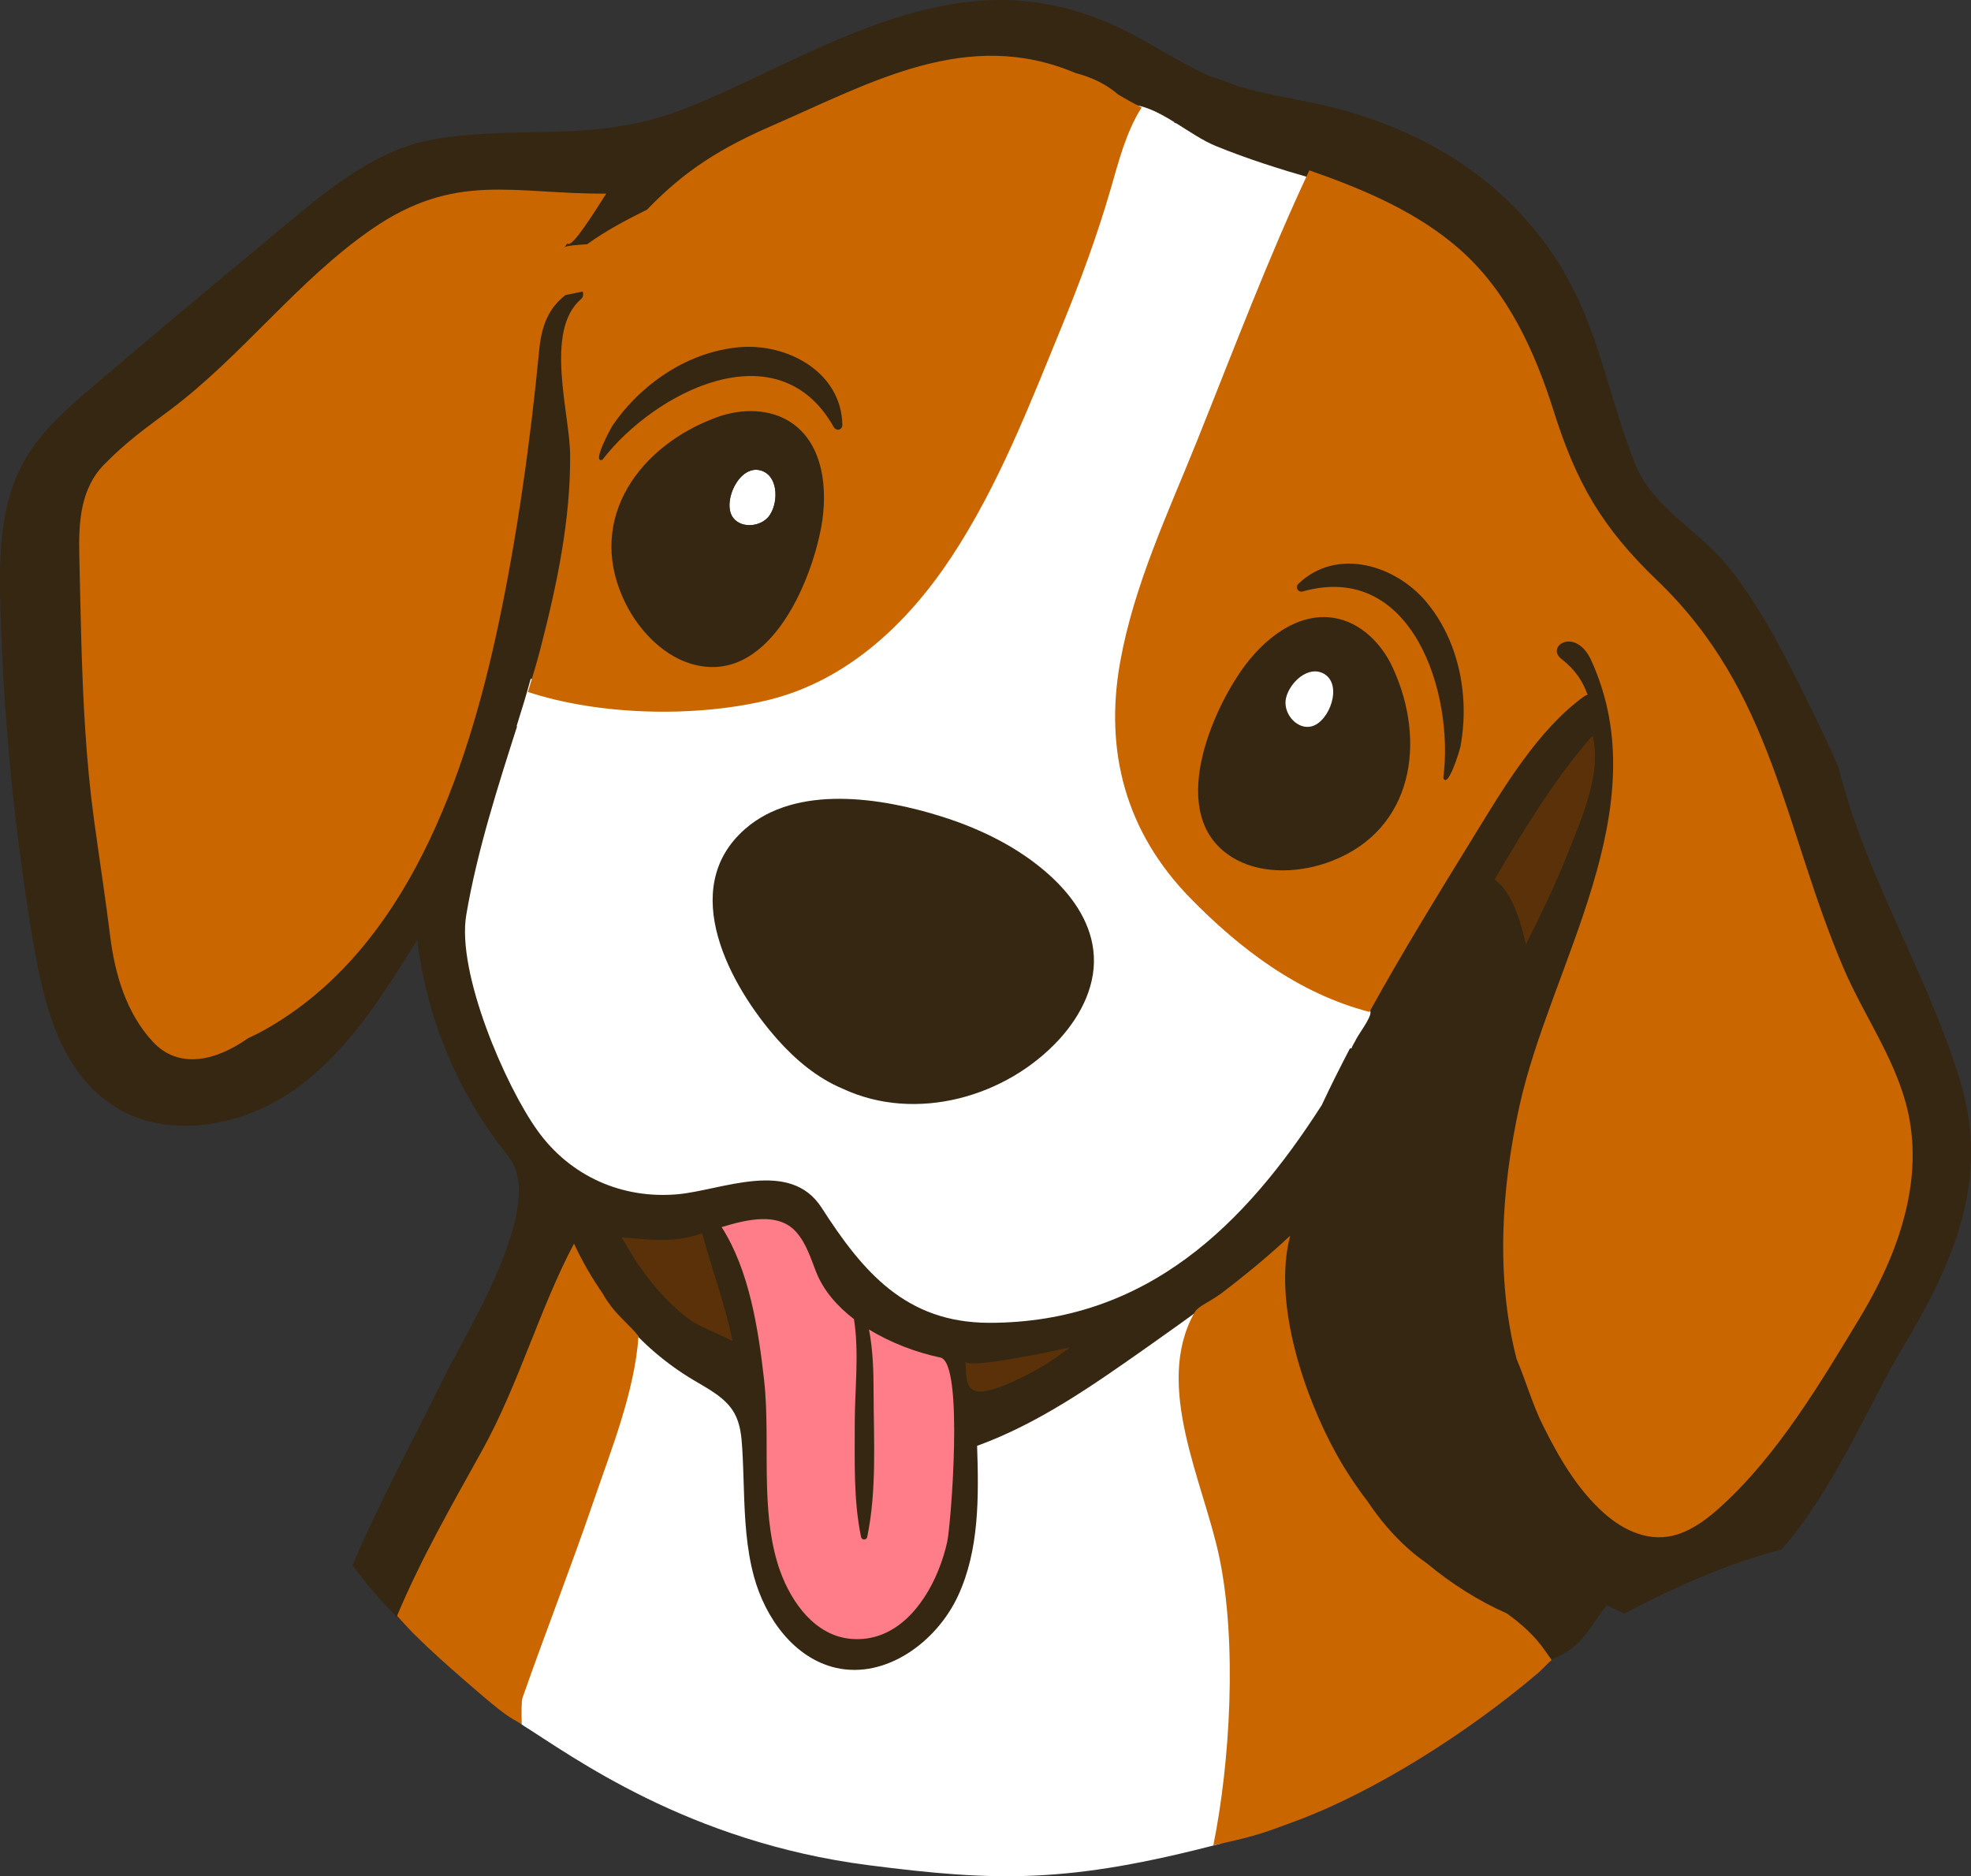 <svg version="1.1" id="图层_1" x="0px" y="0px" width="180px" height="171.375px" viewBox="0 0 180 171.375" enable-background="new 0 0 180 171.375" xml:space="preserve" xmlns="http://www.w3.org/2000/svg" xmlns:xlink="http://www.w3.org/1999/xlink" xmlns:xml="http://www.w3.org/XML/1998/namespace">
  <rect x="0" y="0" width="180" height="171.375" fill="#333333" stroke="none"/>
  <path fill="#352712" d="M179.004,98.734c-3.005-9.899-8.574-18.5-11.109-28.653c-0.789-1.774-1.598-3.537-2.449-5.262
	c-2.207-4.464-4.582-9.351-7.746-13.219c-2.584-3.158-6.729-5.204-8.326-9.117c-2.229-5.459-3.165-11.353-5.966-16.595
	c-4.9-9.197-13.685-14.48-23.65-16.521c-2.221-0.458-4.493-0.836-6.678-1.481c-0.878-0.341-1.757-0.661-2.649-0.958
	c-2.505-1.104-4.798-2.643-7.223-3.896c-4.878-2.521-9.9-3.543-15.375-2.788C81.895,1.063,76.479,3.547,71.1,6.072
	c-2.998,1.408-5.974,2.882-9.081,4.043c-7.949,2.977-14.605,1.256-22.489,2.628c-5.633,0.987-10.453,5.321-14.714,8.855
	c-5.386,4.457-10.743,8.951-16.07,13.48c-2.513,2.127-5.075,4.333-6.643,7.23c-2.119,3.904-2.185,8.558-2.068,13.001
	c0.275,10.323,1.284,20.63,3.012,30.823c0.929,5.487,2.417,11.491,6.998,14.663c4.907,3.411,11.89,2.223,16.776-1.213
	c4.892-3.434,8.158-8.667,11.287-13.756c0.791,6.787,3.427,13.351,7.549,18.801c0.276,0.363,0.567,0.732,0.85,1.104
	c3.382,4.414-4,16.107-5.8,19.772c-2.805,5.72-5.987,11.56-8.524,17.474c2.995,3.974,4.312,4.84,5.047,5.703
	c3.39-4.255,6.737-9.531,9.396-14.328c3.375-6.067,3.659-10.537,5.374-16.539c2.38,5.133,2.6,4.83,7.5,7.75
	c1.394,0.834,4.209,1.953,5,3.375c0.53,0.951,1.31,1.41,1.375,2.5c0.08,1.255,0.456,2.486,0.5,3.75
	c0.087,2.687-0.322,6.299,0.375,8.875c1.031,3.805,5.785,9.941,9.625,10.813c4.538,1.024,10.97-3.345,12.938-7.563
	c1.96-4.218,2.152-8.534,2-13.188c5.619-2.041,9.178-5.622,14.063-9.063c4.537-3.201,5.351-4.082,9.375-7.875
	c0.5,0.875,1.25,1.248,1.25,1.25c-1.662,6.318,1.622,10.606,4.378,15.58c0.839,1.515,2.429,3.354,3.5,4.75
	c1.062,1.596,2.394,2.887,3.833,4.166c0.514,0.457,2.09,1.928,2.667,2.334c2.229,1.856,2.964,0.941,5.583,2.103
	c1.355,0.973,4.23,2.069,5.146,3.417c0.117,0.17,0.408,0.621,0.508,0.798c0.003,0.006,0.621-0.255,0.625-0.25
	c2.393-1.058,3.039-2.974,4.512-4.702c0.527,0.254,1.061,0.501,1.585,0.762c2.914-1.541,5.896-2.951,8.976-4.133
	c1.775-0.684,3.576-1.238,5.385-1.74c4.734-5.342,8.123-13.513,10.969-18.264C178.365,115.414,181.775,107.859,179.004,98.734z" class="color c1"/>
  <path fill="#5B310A" d="M88.159,124.336c0.073,0.624,5.082-0.29,9.53-1.248c-0.754,0.564-1.51,1.117-2.279,1.589
	c-1.292,0.8-4.182,2.294-5.691,2.425C87.969,127.262,88.289,125.454,88.159,124.336z" class="color c2"/>
  <path fill="#FF7D88" d="M85.879,124.002c1.089,0.232,1.328,4.064,1.248,8.028c-0.073,3.97-0.457,8.058-0.624,8.806
	c-0.181,0.85-0.458,1.734-0.813,2.613c-1.373,3.375-4.022,6.555-7.906,6.257c-3.332-0.254-5.495-3.317-6.533-6.185
	c-0.842-2.346-1.11-4.922-1.197-7.551c-0.109-3.376,0.08-6.838-0.283-10.002c-0.516-4.529-1.329-9.924-3.87-13.88
	c2.403-0.739,5.169-1.343,6.766,0.399c0.943,1.029,1.364,2.417,1.873,3.717c0.66,1.669,1.909,3.107,3.448,4.29
	c0.486,3.077,0.072,6.489,0.072,9.479c0.008,3.455-0.131,7.049,0.581,10.438c0.058,0.276,0.494,0.276,0.551,0
	c0.893-4.261,0.596-8.862,0.588-13.196c0-1.961-0.059-3.904-0.421-5.777C81.371,122.674,83.702,123.545,85.879,124.002z" class="color c3"/>
  <path fill="#5B310A" d="M66.89,122.492c-1.452-0.756-3.092-1.357-3.848-1.909c-1.902-1.379-3.478-3.216-4.798-5.146
	c-0.522-0.771-0.979-1.604-1.474-2.41c2.141,0.152,4.203,0.486,6.417-0.096c0.283-0.072,0.602-0.166,0.936-0.274
	C65.017,115.966,66.222,119.109,66.89,122.492z" class="color c2"/>
  <path fill="#5B310A" d="M145.445,67.192c0.879,3.529-1.059,7.666-2.336,10.925c-1.098,2.788-2.418,5.467-3.754,8.145
	c-0.465-1.98-1.219-4.747-2.867-5.931C139.197,75.759,141.911,71.207,145.445,67.192z" class="color c2"/>
  <path fill="#352712" d="M127.184,60.964c3.143,6.795,1.857,14.823-5.568,17.684c-2.795,1.089-6.186,1.227-8.682-0.108
	c-6.439-3.448-2.65-12.834,0.405-17.255c1.96-2.838,5.118-5.415,8.522-4.835C124.25,56.849,126.167,58.765,127.184,60.964z
	 M119.8,66.344c1.626-0.443,2.839-3.811,1.111-4.799c-1.444-0.813-3.129,0.813-3.455,2.178c-0.022,0.102-0.043,0.203-0.052,0.298
	C117.281,65.319,118.529,66.685,119.8,66.344z" class="color c1"/>
  <path fill="#352712" d="M131.807,71.069c1.01-7.702-2.81-19.847-12.813-17.052c-0.458,0.131-0.754-0.378-0.407-0.704
	c3.483-3.331,8.834-1.72,11.673,1.677c2.004,2.396,3.092,5.451,3.348,8.544c0.129,1.554,0.05,3.129-0.233,4.653
	C133.311,68.528,132.234,72.093,131.807,71.069z" class="color c1"/>
  <path fill="#FFFFFF" d="M119.8,66.344c-1.271,0.341-2.519-1.024-2.396-2.323c0.008-0.095,0.029-0.196,0.051-0.298
	c0.326-1.364,2.011-2.99,3.455-2.178C122.639,62.533,121.428,65.9,119.8,66.344z" class="color c4"/>
  <path fill="#352712" d="M99.846,86.792c0.371,3.041-1.089,5.923-3.084,8.116c-4.843,5.313-13.132,7.65-19.789,4.544
	c-2.33-0.974-4.304-2.636-5.966-4.501c-4.319-4.863-9.19-13.763-2.97-19.222c4.705-4.123,12.507-2.86,17.952-1.146
	c3.528,1.11,7.005,2.802,9.779,5.284C97.792,81.675,99.52,84.033,99.846,86.792z" class="color c1"/>
  <path fill="#FFFFFF" d="M70.185,47.202c-0.827,0.994-2.686,1.074-3.332-0.059c-0.834-1.459,0.69-4.704,2.606-4.174
	c1.598,0.442,1.641,2.787,0.9,3.979C70.308,47.042,70.25,47.122,70.185,47.202z" class="color c4"/>
  <path fill="#352712" d="M66.853,47.144c0.646,1.133,2.505,1.053,3.332,0.059c0.065-0.08,0.123-0.16,0.174-0.255
	c0.741-1.19,0.697-3.535-0.9-3.979C67.543,42.439,66.019,45.685,66.853,47.144z M72.392,38.694c2.817,1.996,3.231,6.054,2.606,9.45
	c-0.973,5.285-4.936,14.592-11.919,12.479c-2.708-0.828-5.009-3.317-6.214-6.069c-3.223-7.273,1.546-13.857,8.58-16.434
	C67.71,37.286,70.425,37.286,72.392,38.694z" class="color c1"/>
  <path fill="#352712" d="M76.138,39.006c-5.089-9.052-16.384-3.172-21.117,2.983c-1.024,0.422,0.741-2.859,0.937-3.143
	c0.878-1.285,1.931-2.446,3.128-3.456c2.36-2.003,5.292-3.389,8.406-3.673c4.406-0.392,9.335,2.258,9.437,7.078
	C76.943,39.274,76.377,39.42,76.138,39.006z" class="color c1"/>
  <path fill="#FFFFFF" d="M123.416,91.352c-3.982-1.322-6.764-3.461-10.049-6.071c-3.03-2.408-5.411-5.715-7.86-8.69
	c-2.462-2.992-3.467-6.177-3.136-10.037c0.238-2.779,0.344-5.576,0.779-8.335c0.425-2.676,1.357-4.765,2.49-7.185
	c1.174-2.504,2.396-4.984,3.471-7.533c1.91-4.534,3.762-9.093,5.64-13.64c1.819-4.405,4.042-8.874,5.248-13.514
	c-3.035-0.874-6.06-1.82-8.97-3.011c-1.161-0.475-2.364-1.299-3.582-2.058c-0.07-0.029-0.145-0.056-0.215-0.086
	c0-0.016-0.002-0.03-0.002-0.046c-1.176-0.724-2.365-1.368-3.541-1.548c-0.026-0.005-0.041-0.019-0.065-0.024
	c-2.644,2.652-3.687,7.72-5.024,11.123c-1.023,2.605-2.875,5.903-3.242,8.967c-0.01,0.019-0.022,0.034-0.032,0.054
	c-4.837,9.66-7.88,20.098-16.216,27.479c-8.189,7.251-19.903,8.259-30.011,4.919c-0.223-0.073-0.43-0.104-0.631-0.115
	c-0.4,1.45-0.834,2.889-1.288,4.322c0.013,0.012,0.026,0.021,0.039,0.033c-1.685,5.283-3.646,11.352-4.638,17.221
	c-0.893,5.263,3.564,15.607,6.511,19.701c2.991,4.175,7.731,6.257,12.776,5.813c4.036-0.362,10.264-3.28,13.161,1.22
	c3.774,5.873,7.694,10.504,15.294,10.52c14.454,0.014,23.454-9.066,30.387-19.891c0.818-1.752,1.684-3.469,2.57-5.17
	c0.053-0.002,0.104-0.01,0.156-0.014c0.013-0.041,0.016-0.082,0.033-0.123c0.081-0.177,0.186-0.339,0.279-0.508
	c0.242-0.587,1.479-2.12,1.409-2.689C125.072,91.753,124.063,91.564,123.416,91.352z M96.76,94.908
	c-4.842,5.313-13.131,7.65-19.788,4.544c-2.33-0.974-4.304-2.636-5.966-4.501c-4.319-4.863-9.19-13.763-2.97-19.222
	c4.705-4.123,12.507-2.86,17.952-1.146c3.528,1.11,7.005,2.802,9.778,5.284c2.026,1.808,3.754,4.166,4.08,6.925
	C100.216,89.833,98.757,92.715,96.76,94.908z" class="color c4"/>
  <path fill="#C96600" d="M174.025,100.686c-1.219-4.385-3.892-8.107-5.662-12.246c-5.473-12.79-6.373-25.209-17.029-35.43
	c-5.045-4.836-7.375-8.908-9.438-15.448c-1.756-5.56-4.231-10.925-8.537-14.743c-3.896-3.444-8.76-5.502-13.785-7.261
	c-3.778,8.054-6.916,16.394-10.229,24.645c-2.656,6.618-5.775,13.185-7.044,20.251c-1.473,8.195,0.536,15.573,6.384,21.563
	c4.564,4.676,9.912,8.721,16.303,10.395c0.027,0.008,0.049,0.02,0.074,0.027c3.012-5.47,6.289-10.768,9.59-16.144
	c2.679-4.363,5.813-9.648,10.017-12.688c0.103-0.073,0.211-0.117,0.319-0.139c-0.436-1.233-1.168-2.345-2.358-3.245
	c-1.554-1.175,1.263-3.02,2.687,0.095c6.191,13.589-3.688,27.729-6.555,40.708c-1.648,7.49-2.179,15.6-0.263,23.105
	c0.849,1.995,1.459,4.174,2.396,6.047c1.459,2.926,3.101,5.799,5.562,8.014c1.858,1.662,4.29,2.781,6.794,1.945
	c1.523-0.509,2.824-1.524,4.007-2.613c5.11-4.659,9.052-11.287,12.603-17.174c2.01-3.324,3.701-7.043,4.427-10.883
	C174.838,106.573,174.838,103.611,174.025,100.686z M121.615,78.647c-2.795,1.089-6.186,1.227-8.682-0.108
	c-6.439-3.448-2.65-12.834,0.405-17.255c1.96-2.838,5.117-5.415,8.522-4.835c2.388,0.399,4.304,2.315,5.32,4.515
	C130.326,67.759,129.041,75.787,121.615,78.647z M133.375,68.188c-0.064,0.341-1.141,3.905-1.566,2.882
	c1.008-7.702-2.811-19.847-12.813-17.052c-0.458,0.131-0.754-0.378-0.407-0.704c3.484-3.331,8.834-1.72,11.674,1.677
	c2.002,2.396,3.092,5.451,3.346,8.544C133.738,65.088,133.658,66.663,133.375,68.188z" class="color c5"/>
  <path fill="#C96600" d="M102.742,8.997c-0.204-0.115-0.406-0.232-0.61-0.348c-1.096-0.959-2.438-1.597-3.926-1.982
	c-9.851-4.181-18.642,0.871-27.584,4.763c-4.675,2.032-8.007,4.05-11.535,7.723c-1.923,0.944-3.818,1.961-5.473,3.158
	c-0.922,0.065-1.931,0.123-2.068,0.29c0.094-0.109,0.167-0.225,0.232-0.341l0.152,0.021c0.465,0.051,2.068-2.438,3.434-4.595
	c-8.515,0.058-13.785-2.062-21.487,3.296c-6.772,4.711-11.752,11.513-18.336,16.456c-2.389,1.792-3.922,2.849-6.021,4.982
	c-2.185,2.222-2.345,5.307-2.279,8.254c0.125,5.332,0.195,10.667,0.542,15.99c0.175,2.689,0.419,5.377,0.78,8.05
	c0.487,3.606,1.053,7.188,1.5,10.808c0.428,3.46,1.469,7.005,3.877,9.617c2.325,2.521,5.66,1.844,8.715-0.304
	c0.52-0.235,1.029-0.49,1.517-0.767c13.03-7.316,18.457-23.396,21.36-37.095c1.707-8.063,2.927-16.821,3.704-24.959
	c0.218-2.229,0.82-3.832,2.411-5.066c0.522-0.095,1.044-0.204,1.561-0.319c0.087,0.225,0.065,0.508-0.146,0.689
	c-3.39,2.925-1.009,10.468-0.995,14.265c0.037,5.894-1.197,11.781-2.664,17.479c-0.325,1.271-0.735,2.663-1.192,4.144
	c6.532,2.15,15.251,2.343,21.854,0.759c7.244-1.737,12.782-6.978,16.791-13.035c4.324-6.533,7.189-13.99,10.147-21.205
	c1.671-4.075,3.183-8.176,4.412-12.404c0.735-2.528,1.411-5.258,2.843-7.503C103.744,9.554,103.236,9.285,102.742,8.997z
	 M74.998,48.145c-0.973,5.285-4.936,14.592-11.919,12.479c-2.708-0.828-5.009-3.317-6.214-6.069
	c-3.223-7.273,1.546-13.857,8.58-16.434c2.265-0.835,4.98-0.835,6.947,0.573C75.208,40.69,75.623,44.747,74.998,48.145z
	 M76.138,39.006c-5.089-9.052-16.384-3.172-21.117,2.983c-1.024,0.422,0.74-2.859,0.937-3.143c0.878-1.285,1.931-2.446,3.128-3.456
	c2.36-2.003,5.292-3.389,8.406-3.673c4.406-0.392,9.335,2.258,9.437,7.077C76.943,39.274,76.377,39.42,76.138,39.006z" class="color c5"/>
  <path fill="#FFFFFF" d="M113.505,141.402c-1.565-7.189-4.866-14.743-3.399-22.188c-1.787,1.322-3.601,2.609-5.412,3.887
	c-4.885,3.44-9.842,6.926-15.461,8.967c0.153,4.651,0.211,9.502-1.749,13.719c-1.968,4.218-6.584,7.586-11.122,6.563
	c-3.839-0.871-6.482-4.559-7.513-8.363c-0.697-2.575-0.828-5.254-0.915-7.939c-0.043-1.264-0.072-2.533-0.152-3.789
	c-0.065-1.09-0.182-2.215-0.712-3.166c-0.791-1.422-2.344-2.199-3.738-3.033c-2.484-1.479-4.639-3.345-6.473-5.488
	c-0.85,9.99-5.479,19.869-9.257,28.957c-0.846,2.035-1.593,4.094-2.268,6.166c0.815,0.613,1.624,1.233,2.404,1.889
	c4.459,2.789,15.04,10.665,31.584,12.789c11.688,1.5,18.208,1.688,32.203-1.984C112.718,160.839,115.119,148.813,113.505,141.402z" class="color c4"/>
  <path fill="#C96600" d="M55.819,119.336c-0.27-0.359-0.546-0.736-0.755-1.143c-1.001-1.446-1.892-2.978-2.642-4.594
	c-3.107,5.827-5.053,12.885-8.428,18.952c-2.718,4.903-5.575,9.878-7.735,15.05c0.475,0.504,0.813,0.905,1.484,1.594
	c1.641,1.63,3.076,2.894,4.662,4.275c4.229,3.688,4,3.25,5.241,4.032c-0.025-1.099-0.034-2.114,0.081-2.442
	c2.101-6.006,4.429-11.931,6.485-17.951c1.589-4.65,3.747-9.984,4.099-15.058C57.55,121.09,56.557,120.316,55.819,119.336z" class="color c5"/>
  <path fill="#C96600" d="M137.616,147.38c-2.619-1.161-5.079-2.724-7.31-4.581c-0.576-0.404-1.13-0.828-1.644-1.285
	c-1.44-1.279-2.685-2.748-3.747-4.344c-1.072-1.396-2.042-2.859-2.881-4.375c-2.756-4.973-5.868-13.609-4.206-19.929
	c-2.004,1.886-4.142,3.638-6.347,5.313c-1.407,0.988-2.058,1.107-2.422,1.764c-3.694,6.646,0.817,15.354,2.27,22.186
	c1.673,7.874,1.013,18.835-0.521,26.428c3.766-0.828,4.373-1.037,7.639-2.259c7.228-2.709,15.644-8.062,22.041-13.5
	c0.22-0.187,0.974-0.975,1.209-1.167c-0.1-0.177-0.475-0.669-0.592-0.84C140.189,149.443,138.971,148.354,137.616,147.38z" class="color c5"/>
</svg>